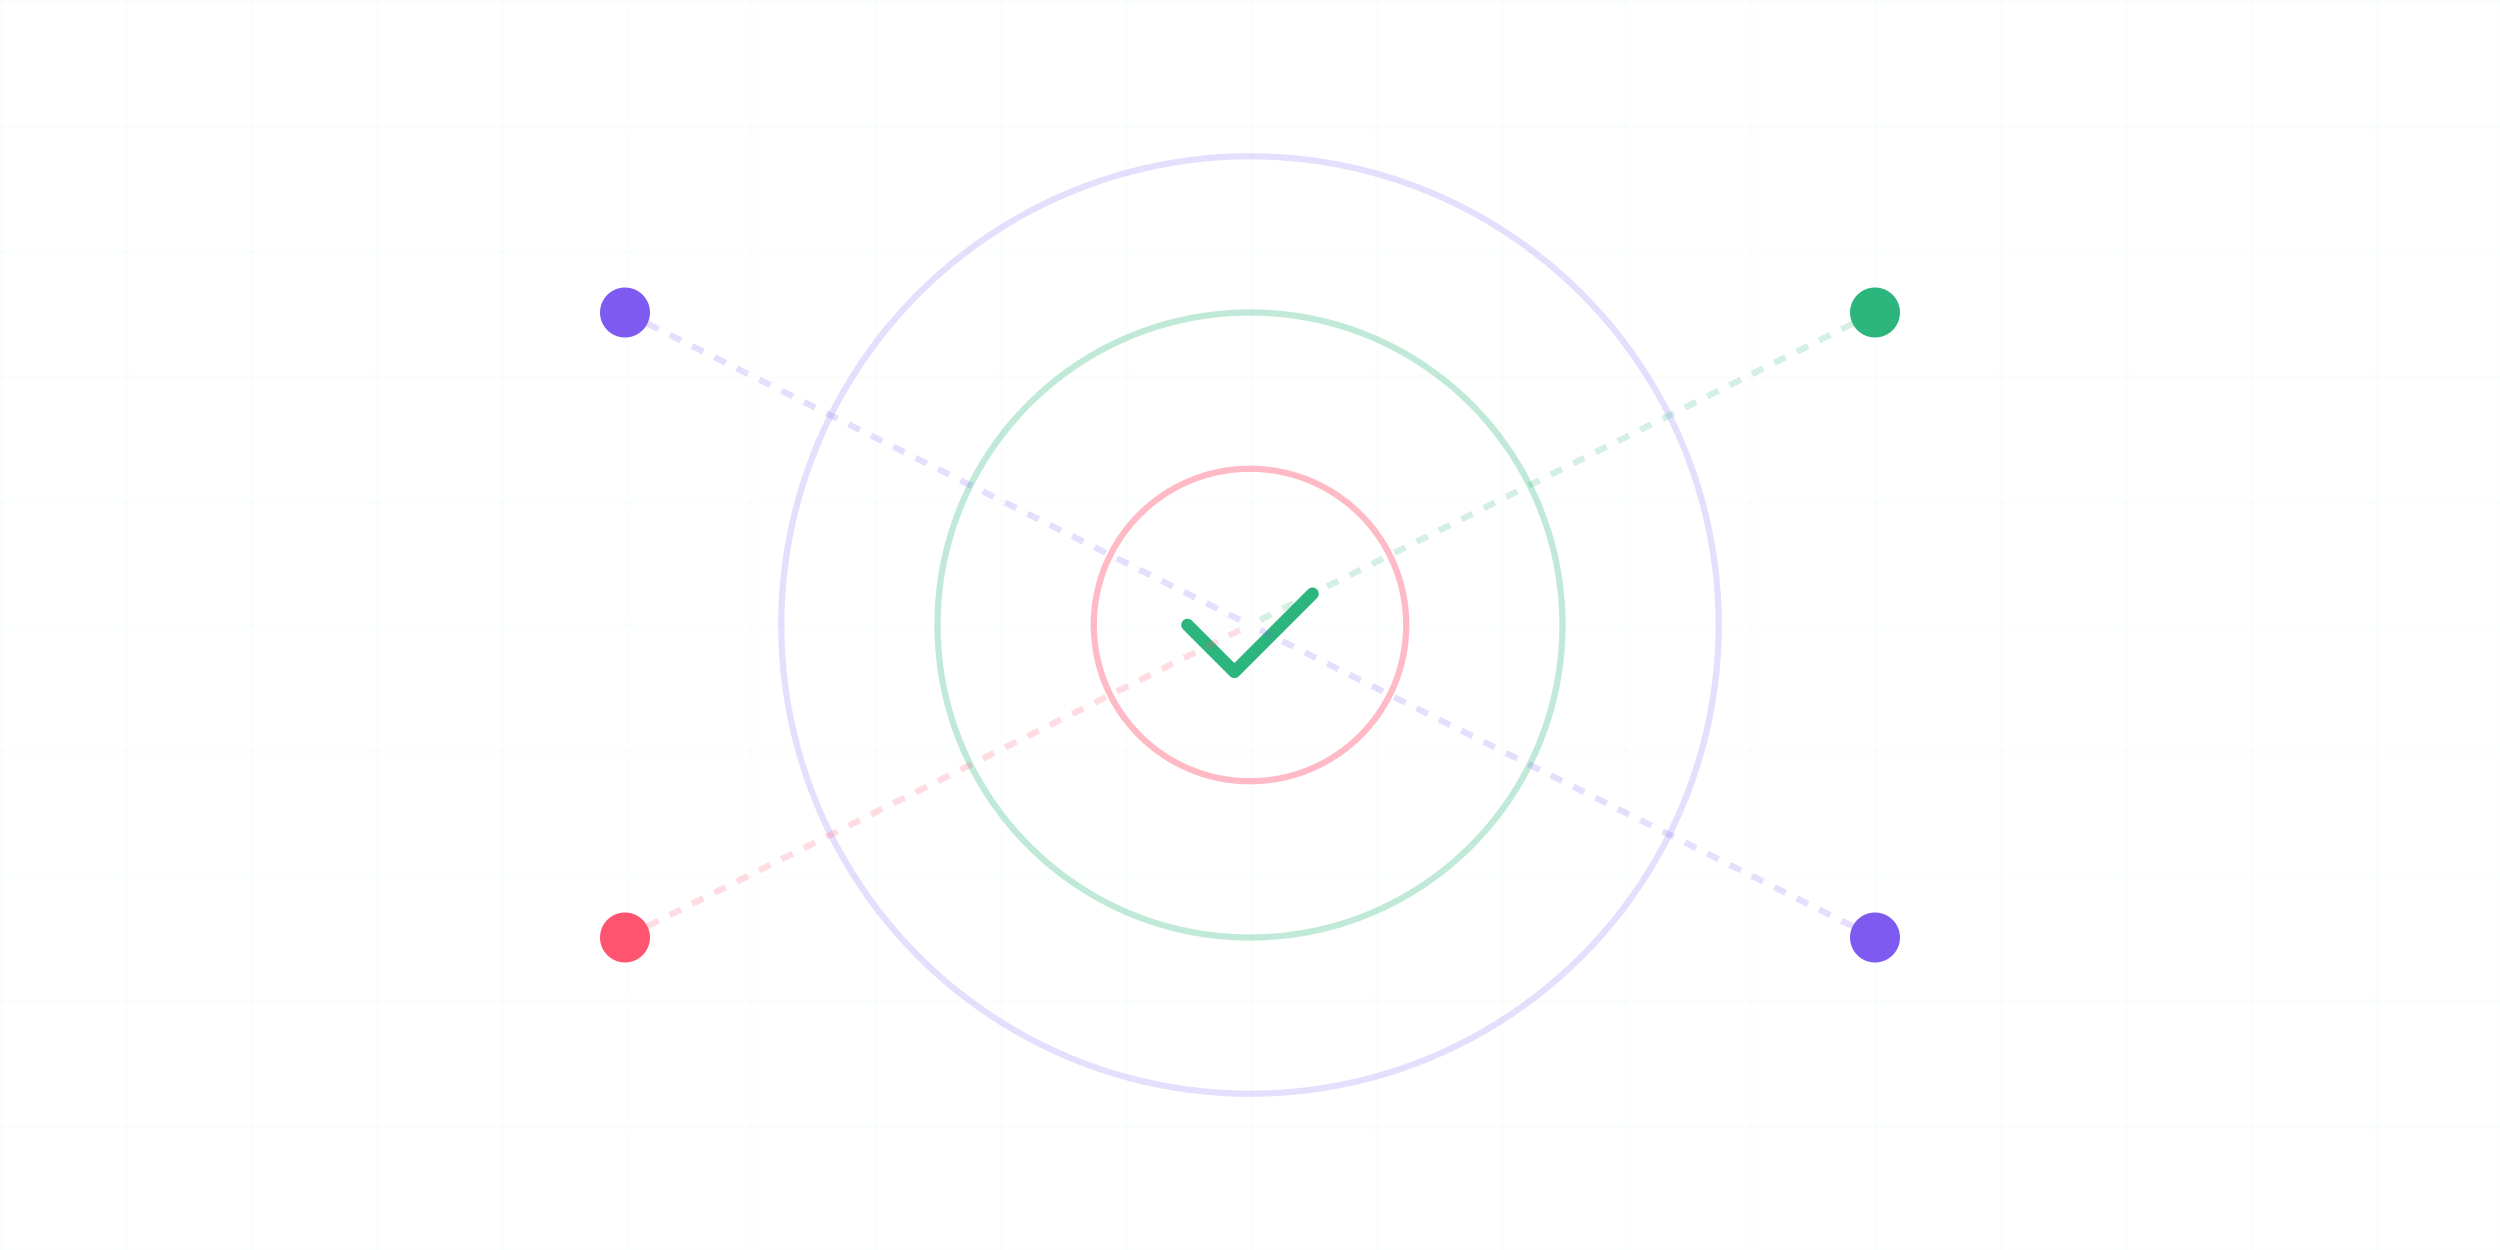 <?xml version="1.0" encoding="UTF-8"?>
<svg width="800" height="400" viewBox="0 0 800 400" fill="none" xmlns="http://www.w3.org/2000/svg">
  <!-- Background with Grid -->
  <defs>
    <pattern id="grid" width="40" height="40" patternUnits="userSpaceOnUse">
      <path d="M 40 0 L 0 0 0 40" fill="none" stroke="#2CB67D" stroke-width="0.5" stroke-opacity="0.1"/>
    </pattern>
  </defs>
  <rect width="800" height="400" fill="url(#grid)"/>
  
  <!-- Central Validation Process -->
  <g transform="translate(400, 200)">
    <!-- Outer Circle -->
    <circle r="150" stroke="#7F5AF0" stroke-width="2" stroke-opacity="0.2" fill="none">
      <animate attributeName="r" values="150;160;150" dur="4s" repeatCount="indefinite"/>
      <animate attributeName="stroke-opacity" values="0.2;0.1;0.2" dur="4s" repeatCount="indefinite"/>
    </circle>
    
    <!-- Middle Circle -->
    <circle r="100" stroke="#2CB67D" stroke-width="2" stroke-opacity="0.3" fill="none">
      <animate attributeName="r" values="100;110;100" dur="4s" repeatCount="indefinite" begin="1s"/>
      <animate attributeName="stroke-opacity" values="0.3;0.2;0.3" dur="4s" repeatCount="indefinite" begin="1s"/>
    </circle>
    
    <!-- Inner Circle -->
    <circle r="50" stroke="#FF5470" stroke-width="2" stroke-opacity="0.4" fill="none">
      <animate attributeName="r" values="50;60;50" dur="4s" repeatCount="indefinite" begin="2s"/>
      <animate attributeName="stroke-opacity" values="0.4;0.3;0.4" dur="4s" repeatCount="indefinite" begin="2s"/>
    </circle>
    
    <!-- Checkmark -->
    <path d="M-20 0 L-5 15 L20 -10" 
          stroke="#2CB67D" 
          stroke-width="4" 
          stroke-linecap="round" 
          stroke-linejoin="round"
          filter="url(#glow)">
      <animate attributeName="stroke-dashoffset" from="100" to="0" dur="1s"/>
    </path>
  </g>
  
  <!-- Connecting Points -->
  <g>
    <!-- Point 1 -->
    <circle cx="200" cy="100" r="8" fill="#7F5AF0" filter="url(#glow)"/>
    <line x1="200" y1="100" x2="400" y2="200" stroke="#7F5AF0" stroke-width="2" stroke-opacity="0.2" stroke-dasharray="4 4"/>
    
    <!-- Point 2 -->
    <circle cx="600" cy="100" r="8" fill="#2CB67D" filter="url(#glow)"/>
    <line x1="600" y1="100" x2="400" y2="200" stroke="#2CB67D" stroke-width="2" stroke-opacity="0.2" stroke-dasharray="4 4"/>
    
    <!-- Point 3 -->
    <circle cx="200" cy="300" r="8" fill="#FF5470" filter="url(#glow)"/>
    <line x1="200" y1="300" x2="400" y2="200" stroke="#FF5470" stroke-width="2" stroke-opacity="0.2" stroke-dasharray="4 4"/>
    
    <!-- Point 4 -->
    <circle cx="600" cy="300" r="8" fill="#7F5AF0" filter="url(#glow)"/>
    <line x1="600" y1="300" x2="400" y2="200" stroke="#7F5AF0" stroke-width="2" stroke-opacity="0.2" stroke-dasharray="4 4"/>
  </g>
  
  <!-- Definitions -->
  <defs>
    <!-- Glow Effect -->
    <filter id="glow">
      <feGaussianBlur stdDeviation="4" result="blur"/>
      <feComposite in="SourceGraphic" in2="blur" operator="over"/>
    </filter>
  </defs>
</svg> 